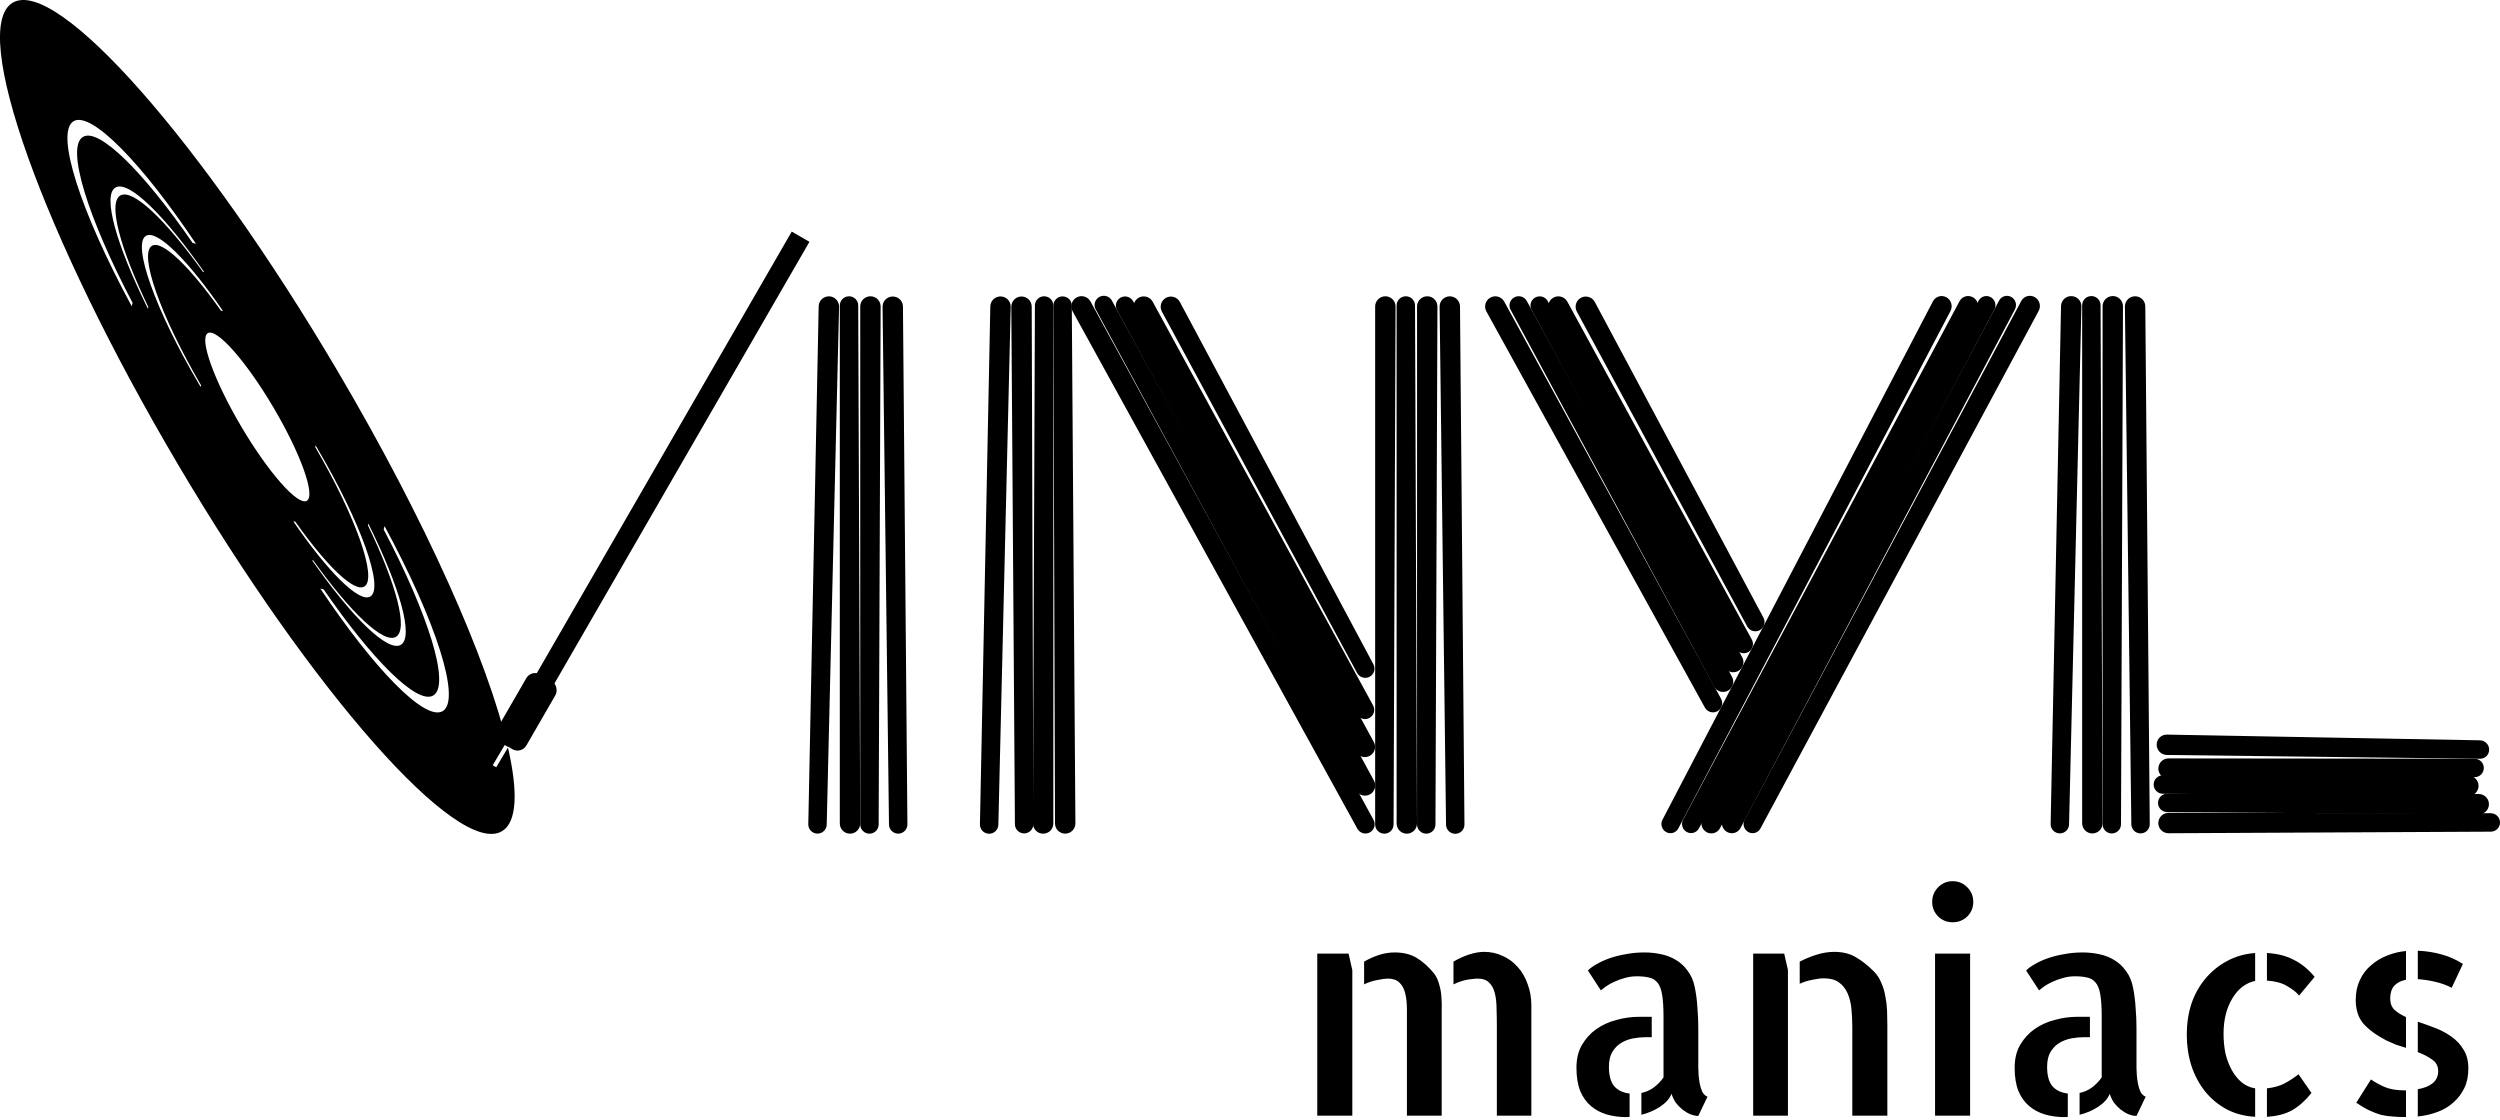<svg width="2447" height="1096" viewBox="0 0 2447 1096" fill="none" xmlns="http://www.w3.org/2000/svg">
<path fill-rule="evenodd" clip-rule="evenodd" d="M491.305 813.605C448.267 839.019 306.178 678.081 173.94 454.139C41.702 230.197 -30.608 28.054 12.43 2.64C55.468 -22.774 197.558 138.164 329.796 362.106C416.559 509.038 477.524 646.586 497.038 730.99L494.008 729.195L482.279 748.995L485.721 751.034L497.193 731.665C507.253 775.529 506.03 804.91 491.305 813.605ZM300.319 490.173C291.61 495.316 262.858 462.749 236.099 417.434C209.34 372.119 194.708 331.214 203.417 326.072C212.126 320.929 240.878 353.496 267.637 398.811C294.395 444.126 309.028 485.031 300.319 490.173ZM129.793 296.494L128.923 299.742C78.732 207.07 53.618 129.515 72.028 118.644C89.214 108.496 138.969 159.623 191.807 238.627L188.506 237.743C140.717 168.438 96.9 124.715 81.24 133.962C64.318 143.955 85.677 212.599 129.793 296.494ZM218.321 304.511C184.787 255.49 153.834 224.358 142.869 230.832C129.027 239.006 152.284 304.018 194.814 376.042C195.34 376.934 195.868 377.823 196.396 378.709L196.814 377.148C157.088 309.09 135.61 248.325 148.733 240.576C158.742 234.666 186.032 261.27 216.349 304.241L216.414 304L218.321 304.511ZM113.003 183.559C125.796 176.004 161.069 210.741 199.953 266.398L198.605 266.037C162.21 215.264 129.836 184.233 117.749 191.371C105.496 198.606 117.522 243.042 145.204 300.567L144.773 302.176C113.958 240.069 100.036 191.216 113.003 183.559ZM375.528 518.215L376.399 514.967C426.59 607.639 451.703 685.194 433.293 696.065C416.108 706.213 366.353 655.086 313.515 576.082L316.815 576.966C364.605 646.271 408.421 689.994 424.081 680.747C441.003 670.754 419.644 602.11 375.528 518.215ZM287 510.198C320.534 559.219 351.487 590.351 362.452 583.877C376.294 575.703 353.038 510.691 310.508 438.667C309.981 437.775 309.454 436.886 308.926 436L308.508 437.561C348.233 505.619 369.712 566.384 356.588 574.133C346.579 580.043 319.289 553.439 288.972 510.468L288.908 510.709L287 510.198ZM392.319 631.15C379.525 638.705 344.252 603.968 305.368 548.31L306.716 548.672C343.111 599.445 375.485 630.476 387.572 623.339C399.826 616.103 387.799 571.667 360.117 514.142L360.548 512.533C391.363 574.64 405.285 623.493 392.319 631.15Z" fill="black"/>
<rect x="520.147" y="655.131" width="33" height="77" rx="10" transform="rotate(30 520.147 655.131)" fill="black"/>
<rect x="774.955" y="226.688" width="20" height="526" transform="rotate(30 774.955 226.688)" fill="black"/>
<path d="M822 299.017C822 294.037 826.037 290 831.017 290V290C835.984 290 840.015 294.016 840.034 298.983L841.962 805.981C841.983 811.508 837.508 816 831.981 816V816C826.469 816 822 811.531 822 806.019V299.017Z" fill="black"/>
<path d="M842 806.983C842 811.963 846.037 816 851.017 816V816C855.984 816 860.015 811.984 860.034 807.017L861.962 300.019C861.983 294.492 857.508 290 851.981 290V290C846.469 290 842 294.469 842 299.981V806.983Z" fill="black"/>
<path d="M870.141 807.058C870.203 812.037 874.29 816.024 879.269 815.962V815.962C884.236 815.901 888.217 811.835 888.174 806.868L883.811 300.109C883.763 294.582 879.233 290.146 873.707 290.214V290.214C868.195 290.283 863.782 294.807 863.85 300.319L870.141 807.058Z" fill="black"/>
<path d="M1415.38 807.225C1415.44 812.204 1419.53 816.191 1424.51 816.129V816.129C1429.47 816.068 1433.46 812.002 1433.41 807.035L1429.05 299.939C1429 294.412 1424.47 289.976 1418.94 290.045V290.045C1413.43 290.113 1409.02 294.637 1409.09 300.149L1415.38 807.225Z" fill="black"/>
<path d="M791.158 806.733C791.058 811.712 795.013 815.829 799.992 815.929V815.929C804.958 816.029 809.069 812.094 809.188 807.129L821.276 300.264C821.408 294.738 817.024 290.157 811.498 290.047V290.047C805.986 289.936 801.429 294.314 801.319 299.826L791.158 806.733Z" fill="black"/>
<path d="M2038.01 298.797C2038.01 293.817 2042.05 289.78 2047.03 289.78V289.78C2051.99 289.78 2056.03 293.797 2056.04 298.763L2057.97 805.761C2057.99 811.289 2053.52 815.78 2047.99 815.78V815.78C2042.48 815.78 2038.01 811.312 2038.01 805.799V298.797Z" fill="black"/>
<path d="M2058.01 806.763C2058.01 811.743 2062.05 815.78 2067.03 815.78V815.78C2071.99 815.78 2076.03 811.764 2076.04 806.798L2077.97 299.799C2077.99 294.272 2073.52 289.78 2067.99 289.78V289.78C2062.48 289.78 2058.01 294.249 2058.01 299.761V806.763Z" fill="black"/>
<path d="M2086.15 806.838C2086.21 811.818 2090.3 815.804 2095.28 815.743V815.743C2100.24 815.681 2104.23 811.615 2104.18 806.649L2099.82 299.889C2099.77 294.362 2095.24 289.926 2089.72 289.995V289.995C2084.2 290.063 2079.79 294.587 2079.86 300.099L2086.15 806.838Z" fill="black"/>
<path d="M2007.17 806.514C2007.07 811.493 2011.02 815.61 2016 815.71V815.71C2020.97 815.809 2025.08 811.874 2025.2 806.909L2037.29 300.044C2037.42 294.518 2033.03 289.938 2027.51 289.827V289.827C2022 289.717 2017.44 294.095 2017.33 299.606L2007.17 806.514Z" fill="black"/>
<path d="M959.161 806.874C959.061 811.853 963.016 815.97 967.995 816.07V816.07C972.961 816.169 977.072 812.235 977.191 807.269L989.279 300.371C989.411 294.845 985.027 290.265 979.501 290.154V290.154C973.99 290.044 969.433 294.422 969.322 299.933L959.161 806.874Z" fill="black"/>
<path d="M1367 299.017C1367 294.037 1371.04 290 1376.02 290V290C1380.98 290 1385.02 294.016 1385.03 298.983L1386.96 805.981C1386.98 811.508 1382.51 816 1376.98 816V816C1371.47 816 1367 811.531 1367 806.019V299.017Z" fill="black"/>
<path d="M1387 806.983C1387 811.963 1391.04 816 1396.02 816V816C1400.98 816 1405.02 811.984 1405.03 807.017L1406.96 300.019C1406.98 294.492 1402.51 290 1396.98 290V290C1391.47 290 1387 294.469 1387 299.981V806.983Z" fill="black"/>
<path d="M1346 806.983C1346 811.963 1350.04 816 1355.02 816V816C1359.98 816 1364.02 811.984 1364.03 807.017L1365.96 300.019C1365.98 294.492 1361.51 290 1355.98 290V290C1350.47 290 1346 294.469 1346 299.981V806.983Z" fill="black"/>
<path d="M1031.03 299.155C1031.02 294.175 1035.04 290.126 1040.02 290.11V290.11C1044.99 290.094 1049.03 294.098 1049.07 299.064L1052.6 805.912C1052.64 811.439 1048.17 815.945 1042.65 815.962V815.962C1037.14 815.98 1032.65 811.525 1032.64 806.013L1031.03 299.155Z" fill="black"/>
<path d="M1031 299.017C1031 294.037 1026.96 290 1021.98 290V290C1017.02 290 1012.98 294.016 1012.97 298.983L1011.04 805.981C1011.02 811.508 1015.49 816 1021.02 816V816C1026.53 816 1031 811.531 1031 806.019L1031 299.017Z" fill="black"/>
<path d="M1011.44 806.691C1011.46 811.671 1007.43 815.721 1002.45 815.737V815.737C997.486 815.752 993.441 811.749 993.407 806.782L989.877 300.249C989.838 294.722 994.299 290.216 999.826 290.199V290.199C1005.34 290.182 1009.82 294.636 1009.84 300.148L1011.44 806.691Z" fill="black"/>
<path d="M1344.29 650.217C1346.64 654.612 1344.98 660.078 1340.58 662.425V662.425C1336.2 664.765 1330.75 663.125 1328.39 658.756L1137.27 305.004C1134.64 300.14 1136.47 294.067 1141.35 291.463V291.463C1146.21 288.867 1152.25 290.702 1154.85 295.562L1344.29 650.217Z" fill="black"/>
<path d="M1344.42 802.512C1346.8 806.882 1345.2 812.359 1340.83 814.745V814.745C1336.47 817.125 1331 815.53 1328.61 811.179L1049.87 304.694C1047.21 299.852 1048.98 293.767 1053.84 291.118V291.118C1058.67 288.476 1064.74 290.257 1067.38 295.097L1344.42 802.512Z" fill="black"/>
<path d="M1344 690.504C1346.39 694.876 1344.78 700.355 1340.41 702.742V702.742C1336.05 705.122 1330.59 703.531 1328.19 699.182L1110.75 304.921C1108.08 300.081 1109.85 293.993 1114.7 291.344V291.344C1119.54 288.703 1125.6 290.483 1128.24 295.32L1344 690.504Z" fill="black"/>
<path d="M1088.31 294.214C1085.93 289.843 1080.45 288.235 1076.08 290.621V290.621C1071.72 293.001 1070.11 298.459 1072.47 302.827L1327.28 773.565C1329.91 778.426 1335.99 780.223 1340.84 777.574V777.574C1345.68 774.933 1347.46 768.869 1344.82 764.03L1088.31 294.214Z" fill="black"/>
<path d="M1109.14 294.871C1106.75 290.5 1101.28 288.891 1096.9 291.278V291.278C1092.55 293.658 1090.93 299.114 1093.29 303.483L1327.15 735.828C1329.78 740.69 1335.86 742.489 1340.71 739.84V739.84C1345.55 737.199 1347.33 731.135 1344.69 726.297L1109.14 294.871Z" fill="black"/>
<path d="M2427.42 724.618C2432.4 724.708 2436.42 728.824 2436.39 733.809V733.809C2436.37 738.773 2432.34 742.733 2427.38 742.673L2120.92 738.965C2115.39 738.898 2110.92 734.343 2110.95 728.813V728.813C2110.97 723.308 2115.46 718.926 2120.96 719.026L2427.42 724.618Z" fill="black"/>
<path d="M2437.97 795.984C2442.96 795.99 2447 800.035 2447 805.021V805.021C2447 809.985 2442.99 814.014 2438.02 814.038L2122.59 815.582C2117.06 815.609 2112.56 811.131 2112.56 805.601V805.601C2112.56 800.095 2117.03 795.636 2122.54 795.642L2437.97 795.984Z" fill="black"/>
<path d="M2422.13 742.657C2427.11 742.662 2431.15 746.709 2431.15 751.695V751.695C2431.15 756.659 2427.14 760.688 2422.18 760.713L2122.62 762.269C2117.09 762.298 2112.59 757.82 2112.59 752.29V752.29C2112.59 746.784 2117.06 742.326 2122.56 742.332L2422.13 742.657Z" fill="black"/>
<path d="M2121.3 776.844C2116.32 776.839 2112.27 780.876 2112.27 785.862V785.862C2112.27 790.827 2116.28 794.864 2121.24 794.9L2426.15 797.113C2431.68 797.153 2436.18 792.685 2436.18 787.155V787.155C2436.18 781.649 2431.72 777.181 2426.21 777.175L2121.3 776.844Z" fill="black"/>
<path d="M2117.03 758.877C2112.05 758.871 2108 762.909 2108 767.895V767.895C2108 772.859 2112.01 776.896 2116.97 776.933L2415.98 779.159C2421.51 779.2 2426.01 774.732 2426.01 769.202V769.202C2426.01 763.696 2421.55 759.228 2416.04 759.222L2117.03 758.877Z" fill="black"/>
<path d="M1726.09 604.648C1728.43 609.044 1726.77 614.512 1722.38 616.86V616.86C1718 619.199 1712.55 617.561 1710.19 613.195L1543.41 304.99C1540.78 300.128 1542.61 294.052 1547.48 291.447V291.447C1552.34 288.852 1558.38 290.687 1560.98 295.545L1726.09 604.648Z" fill="black"/>
<path d="M1684.57 683.918C1686.96 688.29 1685.35 693.769 1680.97 696.157V696.157C1676.62 698.536 1671.15 696.945 1668.75 692.597L1454.86 304.832C1452.19 299.992 1453.96 293.904 1458.81 291.255V291.255C1463.65 288.614 1469.71 290.394 1472.35 295.231L1684.57 683.918Z" fill="black"/>
<path d="M1714.71 626.054C1717.1 630.428 1715.49 635.909 1711.12 638.297V638.297C1706.76 640.676 1701.3 639.087 1698.9 634.741L1516.62 304.855C1513.94 300.016 1515.72 293.925 1520.57 291.276V291.276C1525.4 288.636 1531.46 290.416 1534.1 295.251L1714.71 626.054Z" fill="black"/>
<path d="M1494.44 294.633C1492.05 290.26 1486.57 288.651 1482.2 291.038V291.038C1477.84 293.418 1476.23 298.873 1478.59 303.242L1677.76 672.04C1680.39 676.904 1686.47 678.705 1691.32 676.056V676.056C1696.16 673.416 1697.94 667.355 1695.3 662.518L1494.44 294.633Z" fill="black"/>
<path d="M1514.98 294.762C1512.59 290.389 1507.11 288.78 1502.74 291.167V291.167C1498.38 293.547 1496.76 299.001 1499.12 303.371L1687.72 652.786C1690.35 657.651 1696.43 659.453 1701.28 656.804V656.804C1706.12 654.163 1707.9 648.103 1705.26 643.267L1514.98 294.762Z" fill="black"/>
<path d="M1627.22 802.368C1624.96 806.703 1626.61 812.118 1630.9 814.464V814.464C1635.18 816.804 1640.47 815.206 1642.74 810.889L1909.15 304.39C1911.68 299.587 1909.86 293.57 1905.1 290.966V290.966C1900.35 288.368 1894.47 290.154 1891.96 294.954L1627.22 802.368Z" fill="black"/>
<path d="M1707.67 802.275C1705.37 806.59 1706.96 812.022 1711.23 814.408V814.408C1715.49 816.788 1720.8 815.238 1723.11 810.941L1995.48 304.249C1998.05 299.468 1996.29 293.433 1991.55 290.784V290.784C1986.83 288.142 1980.93 289.874 1978.38 294.652L1707.67 802.275Z" fill="black"/>
<path d="M1647.4 802.2C1645.1 806.515 1646.7 811.947 1650.97 814.332V814.332C1655.22 816.713 1660.54 815.162 1662.85 810.866L1935.06 304.466C1937.63 299.685 1935.87 293.65 1931.13 291.001V291.001C1926.41 288.359 1920.51 290.091 1917.96 294.869L1647.4 802.2Z" fill="black"/>
<path d="M1956.75 294.161C1959.05 289.847 1964.37 288.283 1968.64 290.669V290.669C1972.9 293.049 1974.5 298.463 1972.22 302.775L1703.63 810.452C1701.09 815.25 1695.18 816.997 1690.44 814.348V814.348C1685.72 811.706 1683.95 805.691 1686.5 800.912L1956.75 294.161Z" fill="black"/>
<path d="M1936.64 294.378C1938.94 290.063 1944.27 288.499 1948.53 290.885V290.885C1952.79 293.265 1954.39 298.679 1952.11 302.992L1683.56 810.606C1681.02 815.405 1675.11 817.151 1670.37 814.503V814.503C1665.64 811.861 1663.88 805.845 1666.43 801.067L1936.64 294.378Z" fill="black"/>
<path d="M1320 933.375L1323.66 949.688V1092H1289.34V933.375H1320ZM1452.75 931.688C1459.12 931.688 1465.12 933 1470.75 935.625C1476.38 938.062 1481.25 941.625 1485.38 946.312C1489.69 951 1492.97 956.625 1495.22 963.188C1497.66 969.562 1498.88 976.5 1498.88 984V1092H1465.12V1005.66C1465.12 999.281 1465.03 993.281 1464.84 987.656C1464.84 981.844 1464.28 976.688 1463.16 972.188C1462.03 967.688 1460.16 964.219 1457.53 961.781C1455.09 959.156 1451.25 957.844 1446 957.844C1444.69 957.844 1441.88 958.125 1437.56 958.688C1433.25 959.25 1428.28 960.844 1422.66 963.469V941.25C1427.72 938.25 1432.88 935.906 1438.12 934.219C1443.38 932.531 1448.25 931.688 1452.75 931.688ZM1404.09 953.344C1406.34 956.719 1407.94 960.375 1408.88 964.312C1410 968.062 1410.66 972 1410.84 976.125C1411.22 980.25 1411.31 984.562 1411.12 989.062C1411.12 993.375 1411.12 997.969 1411.12 1002.84V1092H1377.09V1005.66C1377.09 999.281 1377.09 993.281 1377.09 987.656C1377.09 981.844 1376.53 976.688 1375.41 972.188C1374.28 967.688 1372.41 964.219 1369.78 961.781C1367.16 959.156 1363.31 957.844 1358.25 957.844C1356 957.844 1352.62 958.312 1348.12 959.25C1343.81 960 1339.5 961.406 1335.19 963.469V941.25C1339.69 938.625 1344.47 936.469 1349.53 934.781C1354.78 933.094 1359.94 932.25 1365 932.25C1373.62 932.25 1380.84 934.031 1386.66 937.594C1392.66 941.156 1398.47 946.406 1404.09 953.344ZM1574.81 1044.19C1574.81 1052.62 1576.5 1058.91 1579.88 1063.03C1583.44 1067.16 1588.5 1069.59 1595.06 1070.34V1093.12C1594.31 1093.31 1593.09 1093.41 1591.41 1093.41C1585.03 1093.41 1578.84 1092.56 1572.84 1090.88C1567.03 1089.19 1561.88 1086.47 1557.38 1082.72C1552.88 1078.97 1549.31 1074 1546.69 1067.81C1544.25 1061.62 1543.03 1054.03 1543.03 1045.03C1543.03 1036.41 1544.81 1029 1548.38 1022.81C1552.12 1016.44 1556.81 1011.28 1562.44 1007.34C1568.25 1003.22 1574.81 1000.22 1582.12 998.344C1589.44 996.281 1596.84 995.25 1604.34 995.25H1616.72V1015.22H1610.53C1606.78 1015.22 1602.84 1015.59 1598.72 1016.34C1594.59 1017.09 1590.75 1018.5 1587.19 1020.56C1583.62 1022.62 1580.62 1025.62 1578.19 1029.56C1575.94 1033.31 1574.81 1038.19 1574.81 1044.19ZM1662.28 1045.03C1662.28 1046.53 1662.38 1048.78 1662.56 1051.78C1662.75 1054.59 1663.12 1057.5 1663.69 1060.5C1664.25 1063.5 1665.09 1066.22 1666.22 1068.66C1667.53 1071.09 1669.22 1072.69 1671.28 1073.44L1662.28 1092.28C1659.84 1092.28 1657.22 1091.72 1654.41 1090.59C1651.78 1089.47 1649.16 1087.88 1646.53 1085.81C1644.09 1083.75 1641.94 1081.5 1640.06 1079.06C1638.38 1076.44 1637.06 1073.62 1636.12 1070.62C1634.25 1075.31 1630.5 1079.53 1624.88 1083.28C1619.44 1086.84 1613.34 1089.47 1606.59 1091.16V1069.78C1611.09 1068.84 1615.12 1067.06 1618.69 1064.44C1622.44 1061.62 1625.62 1058.34 1628.25 1054.59V995.25C1628.25 986.062 1627.78 978.75 1626.84 973.312C1625.91 967.875 1624.31 963.938 1622.06 961.5C1619.81 958.875 1617 957.281 1613.62 956.719C1610.44 955.969 1606.59 955.594 1602.09 955.594C1597.97 955.594 1594.03 956.156 1590.28 957.281C1586.72 958.219 1583.34 959.438 1580.16 960.938C1577.16 962.25 1574.44 963.75 1572 965.438C1569.75 967.125 1568.06 968.438 1566.94 969.375L1554.28 949.969C1556.16 947.906 1558.97 945.844 1562.72 943.781C1566.47 941.531 1570.78 939.562 1575.66 937.875C1580.53 936.188 1585.78 934.875 1591.41 933.938C1597.22 932.812 1603.22 932.25 1609.41 932.25C1615.03 932.25 1620.47 932.812 1625.72 933.938C1631.16 935.062 1636.03 936.938 1640.34 939.562C1644.84 942.188 1648.69 945.75 1651.88 950.25C1655.25 954.562 1657.59 960 1658.91 966.562C1660.22 973.125 1661.06 979.781 1661.44 986.531C1662 993.094 1662.28 999.656 1662.28 1006.22V1042.78V1045.03ZM1746.38 933.375L1750.03 949.406V1092H1716V933.375H1746.38ZM1834.12 950.812C1837.31 954 1839.75 957.75 1841.44 962.062C1843.31 966.188 1844.62 970.594 1845.38 975.281C1846.31 979.781 1846.88 984.375 1847.06 989.062C1847.25 993.75 1847.34 998.344 1847.34 1002.84V1086.38V1092H1813.03V1005.66C1813.03 999.281 1812.75 993.188 1812.19 987.375C1811.62 981.562 1810.31 976.406 1808.25 971.906C1806.19 967.406 1803.38 963.938 1799.81 961.5C1796.25 958.875 1791.28 957.562 1784.91 957.562C1782.28 957.562 1778.72 958.031 1774.22 958.969C1769.91 959.719 1765.69 961.031 1761.56 962.906V941.25C1766.62 938.625 1772.06 936.375 1777.88 934.5C1783.88 932.625 1789.69 931.688 1795.31 931.688C1803.75 931.688 1810.88 933.469 1816.69 937.031C1822.5 940.406 1828.31 945 1834.12 950.812ZM1928.34 1092H1894.03V933.375H1928.34V1092ZM1931.44 882.75C1931.44 888.375 1929.47 893.156 1925.53 897.094C1921.59 900.844 1916.81 902.719 1911.19 902.719C1905.56 902.719 1900.78 900.75 1896.84 896.812C1893.09 892.875 1891.22 888.188 1891.22 882.75C1891.22 877.125 1893.19 872.344 1897.12 868.406C1901.06 864.469 1905.75 862.5 1911.19 862.5C1916.81 862.5 1921.59 864.469 1925.53 868.406C1929.47 872.344 1931.44 877.125 1931.44 882.75ZM2003.72 1044.19C2003.72 1052.62 2005.41 1058.91 2008.78 1063.03C2012.34 1067.16 2017.41 1069.59 2023.97 1070.34V1093.12C2023.22 1093.31 2022 1093.41 2020.31 1093.41C2013.94 1093.41 2007.75 1092.56 2001.75 1090.88C1995.94 1089.19 1990.78 1086.47 1986.28 1082.72C1981.78 1078.97 1978.22 1074 1975.59 1067.81C1973.16 1061.62 1971.94 1054.03 1971.94 1045.03C1971.94 1036.41 1973.72 1029 1977.28 1022.81C1981.03 1016.44 1985.72 1011.28 1991.34 1007.34C1997.16 1003.22 2003.72 1000.22 2011.03 998.344C2018.34 996.281 2025.75 995.25 2033.25 995.25H2045.62V1015.22H2039.44C2035.69 1015.22 2031.75 1015.59 2027.62 1016.34C2023.5 1017.09 2019.66 1018.5 2016.09 1020.56C2012.53 1022.62 2009.53 1025.62 2007.09 1029.56C2004.84 1033.31 2003.72 1038.19 2003.72 1044.19ZM2091.19 1045.03C2091.19 1046.53 2091.28 1048.78 2091.47 1051.78C2091.66 1054.59 2092.03 1057.5 2092.59 1060.5C2093.16 1063.5 2094 1066.22 2095.12 1068.66C2096.44 1071.09 2098.12 1072.69 2100.19 1073.44L2091.19 1092.28C2088.75 1092.28 2086.12 1091.72 2083.31 1090.59C2080.69 1089.47 2078.06 1087.88 2075.44 1085.81C2073 1083.75 2070.84 1081.5 2068.97 1079.06C2067.28 1076.44 2065.97 1073.62 2065.03 1070.62C2063.16 1075.31 2059.41 1079.53 2053.78 1083.28C2048.34 1086.84 2042.25 1089.47 2035.5 1091.16V1069.78C2040 1068.84 2044.03 1067.06 2047.59 1064.44C2051.34 1061.62 2054.53 1058.34 2057.16 1054.59V995.25C2057.16 986.062 2056.69 978.75 2055.75 973.312C2054.81 967.875 2053.22 963.938 2050.97 961.5C2048.72 958.875 2045.91 957.281 2042.53 956.719C2039.34 955.969 2035.5 955.594 2031 955.594C2026.88 955.594 2022.94 956.156 2019.19 957.281C2015.62 958.219 2012.25 959.438 2009.06 960.938C2006.06 962.25 2003.34 963.75 2000.91 965.438C1998.66 967.125 1996.97 968.438 1995.84 969.375L1983.19 949.969C1985.06 947.906 1987.88 945.844 1991.62 943.781C1995.38 941.531 1999.69 939.562 2004.56 937.875C2009.44 936.188 2014.69 934.875 2020.31 933.938C2026.12 932.812 2032.12 932.25 2038.31 932.25C2043.94 932.25 2049.38 932.812 2054.62 933.938C2060.06 935.062 2064.94 936.938 2069.25 939.562C2073.75 942.188 2077.59 945.75 2080.78 950.25C2084.16 954.562 2086.5 960 2087.81 966.562C2089.12 973.125 2089.97 979.781 2090.34 986.531C2090.91 993.094 2091.19 999.656 2091.19 1006.22V1042.78V1045.03ZM2250.38 974.438C2247.56 971.062 2243.62 967.969 2238.56 965.156C2233.69 962.156 2227.12 960.375 2218.88 959.812V932.812C2229.19 933.375 2238 935.625 2245.31 939.562C2252.81 943.312 2259.56 948.844 2265.56 956.156L2250.38 974.438ZM2218.88 1065.28C2225.62 1064.53 2231.34 1062.94 2236.03 1060.5C2240.91 1057.88 2245.5 1054.88 2249.81 1051.5L2262.47 1069.78C2256.66 1077.09 2250.38 1082.72 2243.62 1086.66C2236.88 1090.41 2228.62 1092.56 2218.88 1093.12V1065.28ZM2140.41 1012.69C2140.41 1002 2141.91 991.969 2144.91 982.594C2148.09 973.219 2152.69 964.969 2158.69 957.844C2164.69 950.719 2171.72 945 2179.78 940.688C2188.03 936.188 2197.22 933.562 2207.34 932.812V960.094C2197.97 962.156 2190.47 967.969 2184.84 977.531C2179.22 986.906 2176.41 998.344 2176.41 1011.84C2176.41 1018.78 2177.06 1025.34 2178.38 1031.53C2179.88 1037.53 2181.94 1042.88 2184.56 1047.56C2187.19 1052.25 2190.38 1056.19 2194.12 1059.38C2198.06 1062.56 2202.47 1064.53 2207.34 1065.28V1093.12C2197.03 1092.56 2187.75 1090.12 2179.5 1085.81C2171.25 1081.31 2164.22 1075.5 2158.41 1068.38C2152.59 1061.06 2148.09 1052.62 2144.91 1043.06C2141.91 1033.5 2140.41 1023.38 2140.41 1012.69ZM2305.78 978.656C2305.78 971.531 2307.09 965.156 2309.72 959.531C2312.34 953.719 2316 948.844 2320.69 944.906C2325.38 940.781 2330.62 937.594 2336.44 935.344C2342.44 932.906 2348.62 931.406 2355 930.844V958.969C2350.12 959.906 2346.28 961.875 2343.47 964.875C2340.84 967.875 2339.53 972.094 2339.53 977.531C2339.53 982.031 2340.94 985.688 2343.75 988.5C2346.75 991.125 2350.5 993.469 2355 995.531V1025.62C2351.81 1024.69 2348.53 1023.66 2345.16 1022.53C2341.97 1021.22 2338.78 1019.81 2335.59 1018.31C2325.66 1013.06 2318.16 1007.53 2313.09 1001.72C2308.22 995.906 2305.78 988.219 2305.78 978.656ZM2399.72 966.844C2394.66 964.219 2389.22 962.25 2383.41 960.938C2377.78 959.625 2372.16 958.781 2366.53 958.406V930.562C2374.97 930.938 2382.75 932.156 2389.88 934.219C2397 936.094 2403.94 939.188 2410.69 943.5L2399.72 966.844ZM2320.69 1056.56C2324.44 1059.19 2328.84 1061.62 2333.91 1063.88C2339.16 1066.12 2345.72 1067.25 2353.59 1067.25H2355V1093.41C2350.31 1093.41 2346 1093.22 2342.06 1092.84C2338.12 1092.66 2334.19 1092.09 2330.25 1091.16C2326.5 1090.03 2322.66 1088.53 2318.72 1086.66C2314.78 1084.78 2310.66 1082.34 2306.34 1079.34L2320.69 1056.56ZM2366.53 1000.03C2372.16 1001.91 2377.88 1003.97 2383.69 1006.22C2389.5 1008.47 2394.75 1011.28 2399.44 1014.66C2404.31 1018.03 2408.25 1022.25 2411.25 1027.31C2414.44 1032.19 2416.03 1038.38 2416.03 1045.88C2416.03 1053.19 2414.72 1059.56 2412.09 1065C2409.47 1070.44 2405.91 1075.12 2401.41 1079.06C2397.09 1083 2391.94 1086.09 2385.94 1088.34C2379.94 1090.59 2373.47 1092.09 2366.53 1092.84V1066.12C2372.91 1065 2377.78 1063.03 2381.16 1060.22C2384.72 1057.22 2386.5 1053.28 2386.5 1048.41C2386.5 1043.53 2384.53 1039.78 2380.59 1037.16C2376.84 1034.34 2372.16 1031.91 2366.53 1029.84V1000.03Z" fill="black"/>
</svg>
